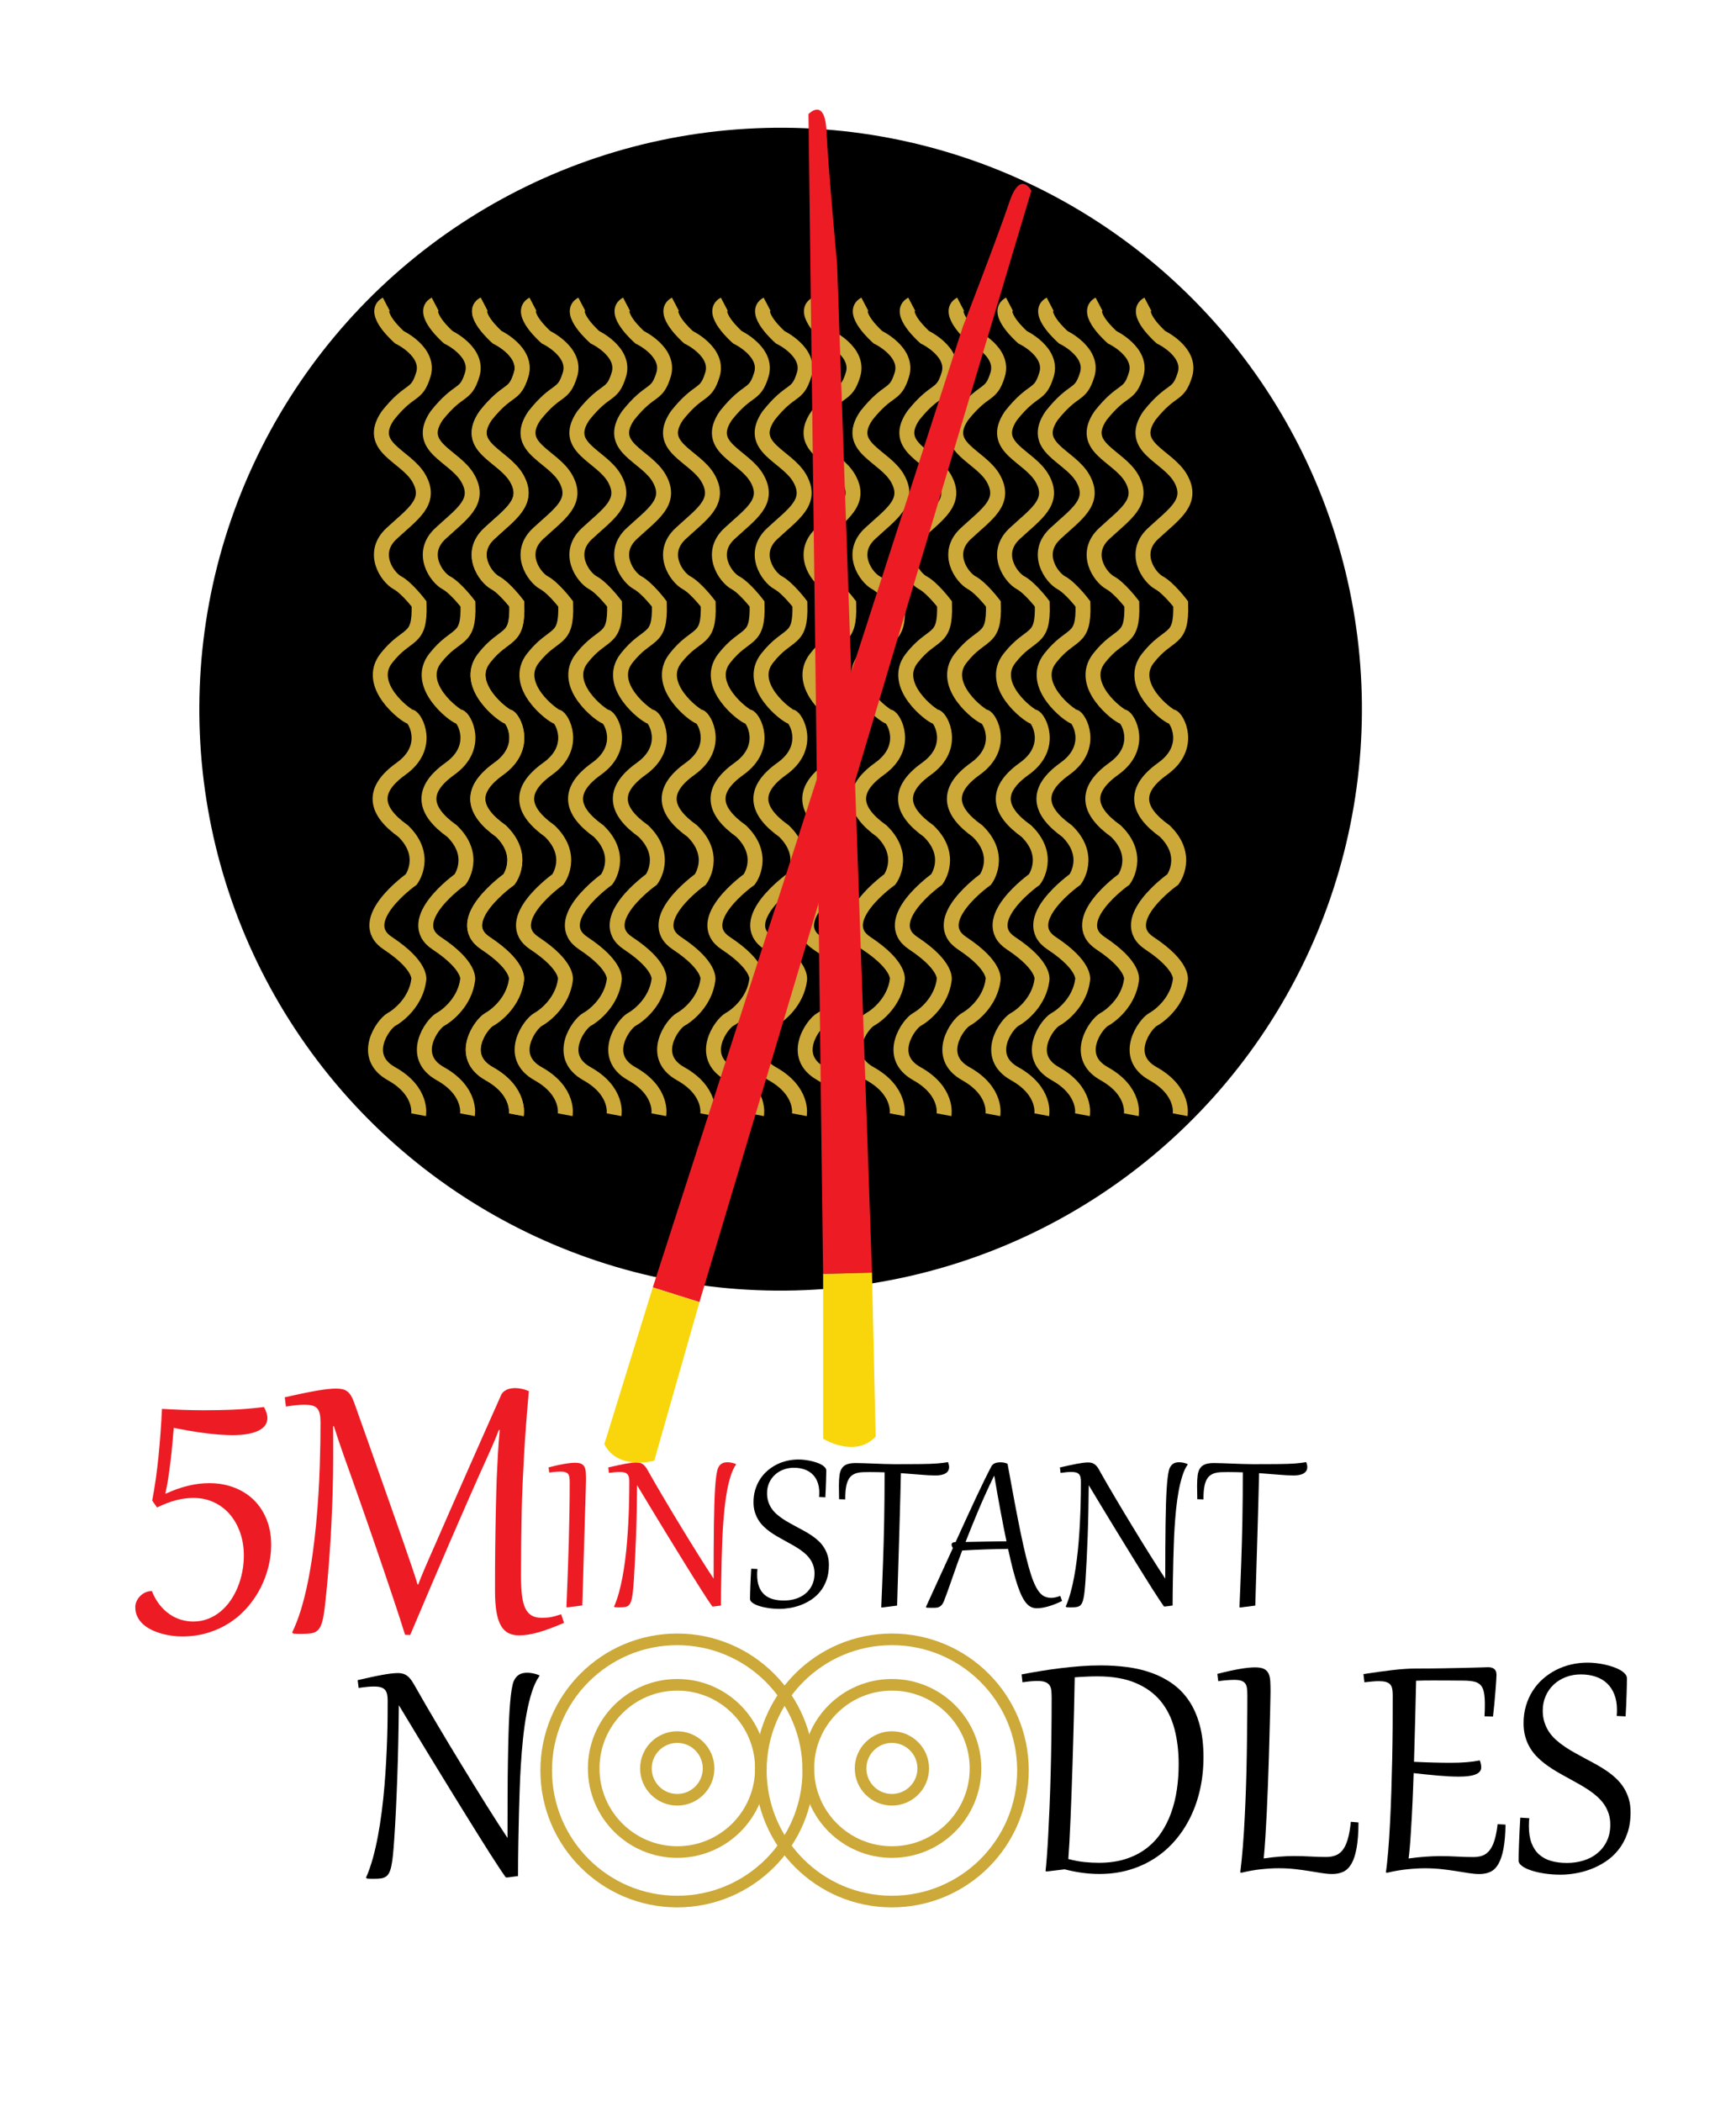 <?xml version="1.0" encoding="utf-8"?>
<!-- Generator: Adobe Illustrator 23.0.5, SVG Export Plug-In . SVG Version: 6.00 Build 0)  -->
<svg version="1.0" id="LOGO" xmlns="http://www.w3.org/2000/svg" xmlns:xlink="http://www.w3.org/1999/xlink" x="0px" y="0px"
	 viewBox="0 0 444.4 537.85" style="enable-background:new 0 0 444.4 537.85;" xml:space="preserve">
<style type="text/css">
	.st0{fill:none;stroke:#CCA939;stroke-width:2.972;stroke-miterlimit:10;}
	.st1{fill:#ED1C24;}
	.st2{display:none;fill:#ED1C24;}
	.st3{fill:none;stroke:#CCA939;stroke-width:3.828;stroke-miterlimit:10;}
	.st4{fill:#F8D60B;}
	.st5{fill:none;}
</style>
<g id="noodels">
	<g>
		<path d="M106.59,432.1c0.69,1.23,1.48,2.61,2.36,4.12c0.88,1.51,1.82,3.11,2.81,4.78c0.99,1.68,2.03,3.41,3.1,5.2
			c1.07,1.79,2.17,3.59,3.27,5.39c1.11,1.8,2.2,3.59,3.28,5.35c1.08,1.76,2.13,3.45,3.15,5.06c1.02,1.62,1.98,3.13,2.89,4.55
			c0.91,1.41,1.73,2.68,2.47,3.79c0-4.03,0.01-7.7,0.02-11.01c0.01-3.31,0.04-6.29,0.09-8.96c0.04-2.66,0.1-5.03,0.16-7.09
			c0.06-2.07,0.14-3.88,0.24-5.44c0.1-1.56,0.21-2.88,0.34-3.97c0.13-1.09,0.27-1.99,0.44-2.7c0.14-0.6,0.33-1.1,0.58-1.5
			s0.53-0.72,0.86-0.96c0.32-0.24,0.68-0.41,1.06-0.51s0.79-0.15,1.21-0.15c1.01,0,2.05,0.22,3.14,0.65v0.23
			c-0.74,1.04-1.37,2.39-1.91,4.06c-0.53,1.67-0.99,3.52-1.36,5.56c-0.38,2.04-0.68,4.18-0.91,6.44c-0.23,2.26-0.42,4.49-0.55,6.71
			c-0.14,2.22-0.24,4.35-0.3,6.4c-0.07,2.04-0.12,3.87-0.17,5.48c-0.03,1.41-0.06,2.79-0.09,4.14c-0.03,1.35-0.06,2.69-0.08,4.04
			s-0.04,2.71-0.06,4.08s-0.02,2.79-0.02,4.25l-2.75,0.36l-0.41-0.05c-0.45-0.63-1.03-1.48-1.73-2.54c-0.7-1.06-1.49-2.27-2.36-3.64
			c-0.87-1.37-1.82-2.86-2.83-4.49s-2.07-3.32-3.16-5.08c-1.09-1.76-2.2-3.56-3.33-5.39s-2.24-3.65-3.35-5.46
			c-1.11-1.8-2.18-3.56-3.23-5.28c-1.05-1.71-2.03-3.33-2.94-4.84c-0.92-1.51-1.75-2.89-2.5-4.14c-0.75-1.25-1.39-2.31-1.92-3.18
			c-0.03,3.32-0.08,6.56-0.15,9.71c-0.07,3.15-0.15,6.18-0.26,9.08c-0.11,2.9-0.22,5.66-0.35,8.27c-0.13,2.61-0.27,5.03-0.42,7.27
			c-0.11,1.58-0.21,2.92-0.33,4.04c-0.11,1.11-0.25,2.04-0.41,2.79c-0.16,0.75-0.35,1.33-0.59,1.77c-0.23,0.44-0.52,0.76-0.87,0.98
			c-0.35,0.22-0.76,0.36-1.24,0.42c-0.48,0.06-1.05,0.09-1.71,0.09h-0.61c-0.12,0-0.27,0-0.45-0.01c-0.18-0.01-0.41-0.02-0.7-0.03
			l-0.32-0.23c0.65-1.46,1.22-3.09,1.73-4.9c0.5-1.8,0.94-3.72,1.32-5.74c0.38-2.02,0.7-4.11,0.98-6.27
			c0.28-2.16,0.51-4.32,0.69-6.49c0.18-2.17,0.33-4.3,0.44-6.39s0.2-4.09,0.26-5.99c0.06-1.89,0.1-3.65,0.11-5.28
			c0.01-1.62,0.02-3.04,0.02-4.24c0-0.65-0.05-1.2-0.15-1.66c-0.1-0.46-0.28-0.83-0.54-1.13c-0.26-0.29-0.62-0.51-1.07-0.64
			c-0.45-0.13-1.04-0.2-1.76-0.2c-0.51,0-1.09,0.03-1.73,0.09c-0.64,0.06-1.36,0.15-2.18,0.27l-0.25-1.99
			c1.26-0.29,2.41-0.54,3.43-0.77c1.02-0.23,1.95-0.41,2.77-0.56s1.58-0.27,2.24-0.35c0.67-0.08,1.27-0.13,1.82-0.13
			c0.56,0,1.04,0.07,1.45,0.2c0.41,0.14,0.8,0.35,1.15,0.65c0.35,0.3,0.7,0.7,1.04,1.21S106.18,431.36,106.59,432.1z"/>
	</g>
	<g>
		<path d="M261.52,428.48c1.59-0.3,3.23-0.59,4.92-0.87c1.68-0.28,3.38-0.52,5.1-0.73c1.71-0.21,3.43-0.38,5.15-0.51
			s3.42-0.19,5.11-0.19c2.35,0,4.62,0.15,6.82,0.44s4.28,0.79,6.23,1.49c1.95,0.7,3.73,1.63,5.36,2.8c1.62,1.17,3.02,2.62,4.18,4.35
			c1.17,1.74,2.07,3.79,2.72,6.17c0.65,2.38,0.97,5.12,0.97,8.23c0,2.8-0.28,5.48-0.83,8.04c-0.56,2.56-1.37,4.95-2.44,7.16
			c-1.07,2.21-2.37,4.22-3.91,6.02c-1.54,1.8-3.3,3.35-5.28,4.64c-1.98,1.29-4.16,2.28-6.54,2.98s-4.94,1.05-7.68,1.05
			c-1.41,0-2.85-0.1-4.31-0.29s-2.98-0.5-4.56-0.9l-4.47,0.54l-0.41-0.05c0.11-0.96,0.22-2.24,0.34-3.82
			c0.12-1.59,0.24-3.43,0.35-5.54c0.11-2.1,0.22-4.45,0.33-7.03s0.2-5.35,0.28-8.32s0.15-6.1,0.19-9.4
			c0.05-3.29,0.07-6.71,0.07-10.26c0-0.72-0.03-1.35-0.09-1.89c-0.06-0.54-0.21-0.99-0.46-1.35c-0.25-0.36-0.62-0.63-1.11-0.81
			c-0.49-0.18-1.15-0.27-2-0.27c-0.99,0-2.26,0.11-3.81,0.34L261.52,428.48z M275.12,429.23c-0.02,0.75-0.04,1.87-0.07,3.36
			c-0.03,1.49-0.07,3.22-0.11,5.2s-0.1,4.14-0.17,6.47c-0.07,2.34-0.14,4.73-0.21,7.17c-0.08,2.44-0.16,4.88-0.25,7.3
			c-0.09,2.42-0.18,4.71-0.27,6.86c-0.09,2.15-0.18,4.1-0.28,5.85c-0.1,1.75-0.19,3.18-0.28,4.28c1.49,0.39,2.86,0.65,4.12,0.78
			s2.49,0.19,3.71,0.19c2.53,0,4.79-0.32,6.78-0.95c1.99-0.63,3.74-1.51,5.26-2.65s2.8-2.49,3.86-4.05
			c1.06-1.56,1.92-3.28,2.59-5.14s1.16-3.85,1.47-5.96c0.31-2.11,0.46-4.26,0.46-6.47c0-3.31-0.36-6.34-1.09-9.09
			s-1.92-5.12-3.56-7.11c-1.65-1.98-3.79-3.53-6.44-4.63c-2.65-1.11-5.88-1.66-9.7-1.66c-0.95,0-1.9,0.02-2.86,0.07
			C277.09,429.09,276.12,429.15,275.12,429.23z"/>
		<path d="M319.31,433.83c0-0.71-0.03-1.31-0.1-1.82s-0.22-0.91-0.46-1.23c-0.24-0.32-0.58-0.54-1.03-0.69
			c-0.44-0.14-1.03-0.21-1.77-0.21c-0.5,0-1.11,0.03-1.83,0.08s-1.47,0.14-2.26,0.26l-0.23-1.87c2.21-0.57,4.11-0.99,5.7-1.26
			c1.59-0.27,2.9-0.41,3.94-0.41c0.99,0,1.76,0.13,2.29,0.39c0.53,0.26,0.92,0.65,1.17,1.17s0.39,1.15,0.44,1.91
			c0.05,0.75,0.07,1.61,0.07,2.57c0,0.06-0.01,0.56-0.02,1.49c-0.02,0.93-0.04,2.17-0.08,3.71c-0.04,1.54-0.08,3.33-0.14,5.37
			c-0.05,2.04-0.11,4.2-0.18,6.47c-0.07,2.28-0.15,4.62-0.24,7.03c-0.09,2.41-0.19,4.74-0.3,7.01c-0.11,2.27-0.23,4.42-0.36,6.45
			s-0.27,3.8-0.42,5.32c1.44-0.21,2.8-0.36,4.08-0.46s2.47-0.15,3.56-0.15c1.55,0,3,0.04,4.34,0.12c1.35,0.08,2.67,0.12,3.98,0.12
			c0.92,0,1.73-0.13,2.45-0.41c0.71-0.27,1.33-0.75,1.84-1.42c0.51-0.68,0.94-1.59,1.27-2.75c0.34-1.16,0.6-2.63,0.78-4.42
			l1.96,0.16c-0.01,2.65-0.18,4.82-0.48,6.53c-0.31,1.71-0.75,3.05-1.32,4.04c-0.57,0.98-1.27,1.67-2.09,2.05
			c-0.82,0.38-1.76,0.58-2.81,0.58c-0.8,0-1.68-0.08-2.64-0.23c-0.96-0.15-2.01-0.32-3.15-0.51c-1.14-0.19-2.36-0.36-3.69-0.51
			c-1.32-0.15-2.75-0.23-4.29-0.23c-1.37,0-2.85,0.09-4.46,0.26s-3.25,0.46-4.93,0.87l-0.41-0.04c0.26-2.06,0.48-4.27,0.67-6.64
			c0.19-2.37,0.35-4.83,0.47-7.39c0.13-2.56,0.24-5.17,0.33-7.85c0.09-2.68,0.16-5.35,0.2-8.03s0.08-5.32,0.09-7.92
			C319.3,438.76,319.31,436.25,319.31,433.83z"/>
		<path d="M356.53,433.72c0-0.63-0.05-1.17-0.15-1.62c-0.1-0.45-0.28-0.82-0.54-1.09s-0.63-0.48-1.09-0.61
			c-0.47-0.13-1.07-0.19-1.8-0.19c-0.48,0-1.02,0.03-1.62,0.08s-1.29,0.12-2.05,0.21l-0.25-2.1c1.47-0.23,2.84-0.42,4.11-0.6
			c1.26-0.17,2.45-0.32,3.55-0.45c1.11-0.13,2.14-0.22,3.1-0.28c0.96-0.06,1.87-0.09,2.73-0.09c2.38,0,4.63-0.02,6.76-0.06
			c2.13-0.04,4.02-0.08,5.66-0.11s3-0.08,4.06-0.11c1.06-0.04,1.71-0.06,1.95-0.06c0.69,0,1.22,0.16,1.59,0.48
			c0.37,0.32,0.55,0.82,0.55,1.5c0,0.27-0.03,0.8-0.08,1.58c-0.05,0.78-0.12,1.68-0.2,2.7c-0.08,1.01-0.18,2.09-0.28,3.21
			c-0.11,1.13-0.22,2.18-0.34,3.16l-2.17-0.07c0.03-0.57,0.05-1.11,0.07-1.6c0.01-0.5,0.02-0.96,0.02-1.4
			c0-1.26-0.08-2.29-0.23-3.08c-0.15-0.79-0.42-1.41-0.82-1.86s-0.94-0.76-1.64-0.92s-1.57-0.26-2.64-0.27
			c-1.49-0.02-2.8-0.03-3.92-0.03c-1.13-0.01-2.21-0.01-3.25-0.01h-1.2c-0.57,0-1.15,0-1.75,0.01c-0.59,0.01-1.31,0.03-2.15,0.06
			c-0.03,1.25-0.06,2.64-0.1,4.18c-0.04,1.54-0.08,3.19-0.12,4.95c-0.04,1.76-0.09,3.62-0.15,5.57s-0.11,3.97-0.17,6.05
			c1.94,0.09,3.66,0.15,5.17,0.19c1.5,0.04,2.89,0.06,4.17,0.06c1.55,0,2.92-0.05,4.12-0.15s2.33-0.25,3.39-0.46
			c0.24,0.66,0.36,1.26,0.36,1.78c0,0.44-0.14,0.8-0.41,1.11s-0.65,0.54-1.15,0.73c-0.5,0.19-1.1,0.32-1.8,0.41
			c-0.71,0.08-1.5,0.12-2.37,0.12c-1.55,0-3.3-0.09-5.27-0.26c-1.96-0.17-4.06-0.39-6.3-0.64c-0.03,0.87-0.07,1.92-0.11,3.15
			c-0.05,1.23-0.1,2.53-0.16,3.91c-0.06,1.38-0.13,2.8-0.21,4.25c-0.08,1.45-0.17,2.84-0.25,4.17c-0.08,1.33-0.17,2.55-0.27,3.65
			c-0.1,1.1-0.2,2.01-0.3,2.72c1.46-0.21,2.88-0.36,4.26-0.46s2.64-0.15,3.77-0.15c1.58,0,3.06,0.04,4.43,0.12
			c1.38,0.08,2.74,0.12,4.09,0.12c0.9,0,1.7-0.12,2.38-0.37c0.68-0.25,1.28-0.69,1.79-1.33c0.51-0.64,0.94-1.5,1.27-2.58
			c0.34-1.08,0.61-2.46,0.8-4.13l2.03,0.11c-0.04,2.53-0.23,4.61-0.54,6.25c-0.32,1.64-0.76,2.93-1.32,3.88
			c-0.56,0.95-1.25,1.61-2.06,1.97c-0.81,0.37-1.73,0.55-2.75,0.55c-0.81,0-1.71-0.08-2.68-0.23c-0.98-0.15-2.04-0.32-3.2-0.51
			c-1.16-0.19-2.41-0.36-3.76-0.51s-2.79-0.23-4.34-0.23c-1.37,0-2.88,0.09-4.52,0.26c-1.65,0.17-3.33,0.46-5.06,0.87l-0.41-0.04
			c0.23-1.5,0.42-3.32,0.6-5.46s0.33-4.47,0.46-7c0.13-2.53,0.25-5.21,0.34-8.02c0.09-2.81,0.17-5.65,0.23-8.52
			c0.06-2.86,0.1-5.7,0.12-8.5S356.53,436.23,356.53,433.72z"/>
		<path d="M391.49,465.28c-0.04,0.36-0.08,0.71-0.09,1.04c-0.02,0.33-0.02,0.66-0.02,0.99c0,1.71,0.23,3.17,0.69,4.36
			c0.46,1.2,1.11,2.17,1.96,2.92s1.87,1.3,3.07,1.63c1.2,0.34,2.54,0.51,4.03,0.51c1.49,0,2.9-0.21,4.24-0.62
			c1.34-0.41,2.52-1.03,3.53-1.86c1.01-0.83,1.82-1.85,2.42-3.08c0.6-1.23,0.9-2.64,0.9-4.25c0-1.02-0.14-1.96-0.42-2.81
			s-0.66-1.63-1.15-2.35c-0.49-0.71-1.07-1.37-1.74-1.97s-1.4-1.17-2.19-1.7c-0.79-0.53-1.62-1.04-2.49-1.53
			c-0.87-0.49-1.76-0.98-2.66-1.48c-0.95-0.51-1.89-1.04-2.83-1.58c-0.94-0.54-1.84-1.12-2.7-1.74c-0.86-0.62-1.65-1.28-2.39-2
			c-0.74-0.71-1.37-1.51-1.91-2.38c-0.53-0.87-0.96-1.83-1.26-2.89c-0.31-1.05-0.46-2.22-0.46-3.5c0-1.59,0.2-3.08,0.61-4.46
			c0.41-1.38,0.97-2.64,1.7-3.79s1.6-2.18,2.62-3.08c1.01-0.9,2.13-1.67,3.34-2.29c1.21-0.62,2.5-1.1,3.88-1.42s2.79-0.48,4.23-0.48
			c0.66,0,1.37,0.04,2.12,0.12c0.75,0.08,1.5,0.21,2.26,0.37c0.75,0.17,1.47,0.36,2.15,0.6c0.68,0.23,1.29,0.5,1.82,0.8
			s0.95,0.63,1.26,0.99c0.32,0.36,0.47,0.74,0.47,1.15c0,0.44-0.01,0.98-0.02,1.64c-0.02,0.65-0.03,1.4-0.06,2.23
			c-0.02,0.83-0.06,1.74-0.1,2.73c-0.04,0.98-0.1,2.03-0.16,3.12l-2.28-0.11c0.05-0.54,0.07-1.06,0.07-1.56
			c0-1.49-0.22-2.8-0.67-3.94s-1.07-2.08-1.87-2.84c-0.8-0.76-1.77-1.33-2.91-1.71c-1.14-0.38-2.39-0.58-3.78-0.58
			s-2.67,0.23-3.87,0.69c-1.2,0.46-2.23,1.1-3.1,1.92c-0.87,0.82-1.56,1.79-2.05,2.92c-0.5,1.13-0.75,2.37-0.75,3.72
			c0,1.1,0.14,2.09,0.43,2.99c0.29,0.89,0.68,1.72,1.18,2.47s1.1,1.44,1.79,2.05c0.69,0.62,1.44,1.2,2.26,1.75
			c0.81,0.55,1.67,1.07,2.57,1.57c0.9,0.5,1.81,0.99,2.73,1.49c0.95,0.5,1.89,1.01,2.83,1.53c0.94,0.53,1.84,1.09,2.7,1.68
			c0.86,0.59,1.65,1.24,2.38,1.94c0.73,0.7,1.36,1.47,1.89,2.32c0.53,0.85,0.96,1.79,1.26,2.81c0.31,1.02,0.46,2.16,0.46,3.41
			c0,2.06-0.28,3.89-0.85,5.48c-0.56,1.59-1.32,2.98-2.27,4.16s-2.03,2.18-3.26,2.99c-1.23,0.81-2.5,1.47-3.82,1.96
			s-2.65,0.85-3.97,1.07s-2.55,0.33-3.68,0.33c-1.49,0-2.89-0.1-4.2-0.3c-1.31-0.2-2.46-0.47-3.44-0.8
			c-0.99-0.33-1.76-0.71-2.32-1.14c-0.56-0.43-0.85-0.87-0.85-1.32c0-1.01,0.03-2.45,0.1-4.33c0.07-1.88,0.18-4.11,0.33-6.7
			L391.49,465.28z"/>
	</g>
	<g>
		<circle class="st0" cx="228.32" cy="452.54" r="8.02"/>
		<path class="st0" d="M181.39,452.54c0,4.43-3.59,8.02-8.02,8.02c-4.43,0-8.02-3.59-8.02-8.02c0-4.43,3.59-8.02,8.02-8.02
			C177.8,444.52,181.39,448.11,181.39,452.54z"/>
		<circle class="st0" cx="228.32" cy="452.54" r="21.4"/>
		<path class="st0" d="M261.87,453.06c0,18.53-15.02,33.55-33.55,33.55c-18.53,0-33.55-15.02-33.55-33.55
			c0-18.53,15.02-33.55,33.55-33.55C246.85,419.52,261.87,434.54,261.87,453.06z"/>
		<path class="st0" d="M194.78,452.54c0,11.82-9.58,21.4-21.4,21.4c-11.82,0-21.4-9.58-21.4-21.4c0-11.82,9.58-21.4,21.4-21.4
			C185.19,431.14,194.78,440.72,194.78,452.54z"/>
		<path class="st0" d="M206.92,453.06c0,18.53-15.02,33.55-33.55,33.55c-18.53,0-33.55-15.02-33.55-33.55
			c0-18.53,15.02-33.55,33.55-33.55C191.9,419.52,206.92,434.54,206.92,453.06z"/>
	</g>
</g>
<g>
	<path class="st1" d="M145.84,379.36c0-0.5-0.02-0.92-0.07-1.28c-0.05-0.35-0.16-0.64-0.33-0.87c-0.17-0.22-0.41-0.38-0.72-0.48
		c-0.31-0.1-0.73-0.15-1.25-0.15c-0.35,0-0.78,0.02-1.29,0.06s-1.04,0.1-1.59,0.18l-0.16-1.32c1.56-0.4,2.89-0.7,4.01-0.89
		c1.12-0.19,2.04-0.29,2.77-0.29c0.7,0,1.24,0.09,1.61,0.28c0.38,0.19,0.65,0.46,0.83,0.83c0.17,0.37,0.28,0.81,0.31,1.34
		s0.05,1.13,0.05,1.81c0,0.23-0.01,0.85-0.04,1.87c-0.03,1.01-0.06,2.31-0.11,3.89c-0.05,1.58-0.1,3.4-0.17,5.46
		s-0.13,4.24-0.2,6.55c-0.07,2.31-0.14,4.71-0.21,7.17c-0.07,2.47-0.15,4.91-0.22,7.32l-3.77,0.48l-0.29-0.03
		c0.13-3.04,0.24-5.92,0.34-8.63c0.1-2.72,0.19-5.36,0.26-7.93s0.13-5.11,0.17-7.63C145.82,384.59,145.84,382.01,145.84,379.36z"/>
	<path class="st1" d="M166.26,377.04c0.49,0.87,1.04,1.83,1.66,2.9c0.62,1.06,1.28,2.19,1.98,3.37c0.7,1.18,1.43,2.4,2.18,3.66
		c0.76,1.26,1.53,2.53,2.3,3.8c0.78,1.27,1.55,2.53,2.31,3.77s1.5,2.43,2.22,3.57s1.39,2.21,2.03,3.2s1.22,1.88,1.74,2.67
		c0-2.84,0.01-5.42,0.02-7.75c0.01-2.33,0.03-4.43,0.06-6.31c0.03-1.88,0.07-3.54,0.11-5c0.04-1.46,0.1-2.73,0.17-3.83
		c0.07-1.1,0.15-2.03,0.24-2.8c0.09-0.77,0.19-1.4,0.31-1.9c0.1-0.42,0.23-0.78,0.4-1.06s0.38-0.51,0.6-0.68
		c0.23-0.17,0.48-0.29,0.75-0.36c0.27-0.07,0.55-0.1,0.85-0.1c0.71,0,1.45,0.15,2.21,0.46v0.16c-0.52,0.73-0.97,1.68-1.34,2.86
		c-0.38,1.18-0.7,2.48-0.96,3.92c-0.26,1.44-0.48,2.95-0.64,4.54c-0.16,1.59-0.29,3.16-0.39,4.73c-0.1,1.56-0.17,3.06-0.21,4.5
		c-0.05,1.44-0.09,2.73-0.12,3.86c-0.02,1-0.04,1.97-0.06,2.92c-0.02,0.95-0.04,1.9-0.06,2.84c-0.02,0.95-0.03,1.91-0.04,2.88
		c-0.01,0.97-0.02,1.97-0.02,3l-1.94,0.25l-0.29-0.03c-0.32-0.45-0.72-1.04-1.22-1.79c-0.49-0.75-1.05-1.6-1.66-2.57
		c-0.61-0.96-1.28-2.02-1.99-3.16s-1.46-2.33-2.22-3.57c-0.77-1.24-1.55-2.5-2.34-3.8s-1.58-2.57-2.36-3.84
		c-0.78-1.27-1.54-2.51-2.27-3.72c-0.74-1.21-1.43-2.34-2.07-3.41c-0.65-1.06-1.23-2.04-1.76-2.92c-0.53-0.88-0.98-1.63-1.35-2.24
		c-0.02,2.34-0.06,4.62-0.1,6.84s-0.11,4.35-0.18,6.39c-0.07,2.04-0.16,3.99-0.25,5.82c-0.09,1.84-0.19,3.55-0.29,5.12
		c-0.07,1.11-0.15,2.06-0.23,2.84c-0.08,0.78-0.17,1.44-0.29,1.96c-0.11,0.52-0.25,0.94-0.41,1.25c-0.16,0.31-0.37,0.54-0.61,0.69
		c-0.24,0.15-0.54,0.25-0.87,0.29s-0.74,0.06-1.21,0.06h-0.43c-0.08,0-0.19,0-0.32-0.01c-0.13,0-0.29-0.01-0.49-0.02l-0.22-0.16
		c0.46-1.03,0.86-2.18,1.22-3.45c0.35-1.27,0.66-2.62,0.93-4.04c0.26-1.42,0.5-2.9,0.69-4.42c0.2-1.52,0.36-3.04,0.48-4.57
		s0.23-3.03,0.31-4.5c0.08-1.48,0.14-2.88,0.18-4.22c0.04-1.33,0.07-2.57,0.08-3.72c0.01-1.14,0.02-2.14,0.02-2.99
		c0-0.46-0.03-0.84-0.1-1.17s-0.2-0.59-0.38-0.79c-0.19-0.21-0.44-0.36-0.75-0.45s-0.73-0.14-1.24-0.14c-0.36,0-0.77,0.02-1.22,0.06
		s-0.96,0.11-1.53,0.19l-0.17-1.4c0.89-0.2,1.69-0.38,2.41-0.54c0.72-0.16,1.37-0.29,1.95-0.4c0.58-0.11,1.11-0.19,1.58-0.25
		c0.47-0.06,0.9-0.09,1.28-0.09c0.39,0,0.73,0.05,1.02,0.14c0.29,0.1,0.56,0.25,0.81,0.46c0.25,0.21,0.49,0.5,0.73,0.85
		C165.71,376.09,165.98,376.53,166.26,377.04z"/>
	<path d="M193.9,401.51c-0.03,0.25-0.05,0.5-0.06,0.73c-0.01,0.23-0.02,0.47-0.02,0.7c0,1.21,0.16,2.23,0.48,3.07
		c0.32,0.84,0.78,1.53,1.38,2.06c0.6,0.53,1.32,0.91,2.16,1.15c0.84,0.24,1.79,0.36,2.84,0.36c1.05,0,2.04-0.15,2.99-0.44
		c0.94-0.29,1.77-0.73,2.49-1.31c0.71-0.58,1.28-1.3,1.71-2.17c0.42-0.86,0.64-1.86,0.64-2.99c0-0.72-0.1-1.38-0.29-1.98
		c-0.2-0.6-0.47-1.15-0.81-1.65s-0.75-0.97-1.22-1.39c-0.47-0.42-0.98-0.82-1.54-1.2s-1.14-0.74-1.76-1.08
		c-0.61-0.34-1.24-0.69-1.87-1.04c-0.67-0.36-1.33-0.73-1.99-1.11c-0.66-0.38-1.29-0.79-1.9-1.22c-0.6-0.43-1.17-0.9-1.68-1.41
		s-0.97-1.06-1.34-1.68s-0.67-1.29-0.89-2.03c-0.22-0.74-0.33-1.56-0.33-2.46c0-1.12,0.14-2.17,0.43-3.14
		c0.29-0.97,0.69-1.86,1.2-2.67s1.13-1.53,1.84-2.17c0.71-0.63,1.5-1.17,2.35-1.61c0.85-0.44,1.76-0.77,2.73-1
		c0.97-0.23,1.96-0.34,2.98-0.34c0.47,0,0.96,0.03,1.49,0.09c0.53,0.06,1.06,0.15,1.59,0.26c0.53,0.12,1.04,0.26,1.52,0.42
		c0.48,0.16,0.91,0.35,1.28,0.56c0.37,0.21,0.67,0.45,0.89,0.7c0.22,0.25,0.33,0.52,0.33,0.81c0,0.31-0.01,0.69-0.02,1.15
		c-0.01,0.46-0.02,0.99-0.04,1.57c-0.02,0.59-0.04,1.23-0.07,1.92s-0.07,1.43-0.11,2.2l-1.6-0.08c0.03-0.38,0.05-0.75,0.05-1.1
		c0-1.05-0.16-1.97-0.47-2.77c-0.31-0.8-0.75-1.47-1.32-2c-0.57-0.54-1.25-0.94-2.05-1.21c-0.8-0.27-1.69-0.41-2.66-0.41
		c-0.97,0-1.88,0.16-2.72,0.49c-0.84,0.32-1.57,0.77-2.18,1.35c-0.61,0.58-1.1,1.26-1.45,2.06c-0.35,0.79-0.52,1.67-0.52,2.62
		c0,0.77,0.1,1.48,0.3,2.11s0.48,1.21,0.83,1.74c0.35,0.53,0.78,1.01,1.26,1.45c0.49,0.43,1.02,0.84,1.59,1.23
		c0.57,0.39,1.18,0.75,1.81,1.1c0.64,0.35,1.28,0.7,1.92,1.05c0.67,0.35,1.33,0.71,1.99,1.08c0.66,0.37,1.29,0.77,1.9,1.18
		c0.6,0.42,1.16,0.87,1.68,1.37s0.96,1.04,1.33,1.64c0.38,0.6,0.67,1.26,0.89,1.98c0.22,0.72,0.33,1.52,0.33,2.4
		c0,1.45-0.2,2.74-0.6,3.86c-0.4,1.12-0.93,2.1-1.6,2.93c-0.67,0.83-1.43,1.53-2.3,2.11c-0.86,0.57-1.76,1.03-2.69,1.38
		s-1.86,0.6-2.8,0.75c-0.93,0.15-1.8,0.23-2.59,0.23c-1.05,0-2.03-0.07-2.95-0.21c-0.92-0.14-1.73-0.33-2.42-0.56
		c-0.69-0.23-1.24-0.5-1.64-0.8c-0.4-0.3-0.6-0.61-0.6-0.93c0-0.71,0.02-1.73,0.07-3.05c0.05-1.32,0.12-2.9,0.23-4.72L193.9,401.51z
		"/>
	<path d="M216.37,383.7l-1.57-0.05c-0.03-1.28-0.05-2.42-0.05-3.42c0-1.03,0.05-1.91,0.14-2.64s0.29-1.34,0.6-1.82
		c0.3-0.48,0.74-0.83,1.32-1.05c0.58-0.22,1.34-0.33,2.3-0.33c0.6,0,1.3,0.02,2.08,0.05c0.78,0.03,1.61,0.06,2.48,0.09
		c0.87,0.03,1.76,0.06,2.68,0.1c0.92,0.03,1.8,0.05,2.66,0.05c1.44,0,2.71,0,3.81-0.01c1.1,0,2.08-0.01,2.94-0.02
		c0.86-0.01,1.61-0.03,2.26-0.05c0.64-0.02,1.24-0.05,1.77-0.09c0.53-0.04,1.03-0.09,1.49-0.15c0.46-0.06,0.93-0.13,1.41-0.21
		c0.18,0.51,0.27,0.93,0.27,1.26c0,0.7-0.29,1.23-0.88,1.6s-1.46,0.56-2.61,0.56c-1.09,0-2.38-0.07-3.85-0.2
		c-1.48-0.13-3.14-0.26-5-0.39c-0.03,1.57-0.07,3.24-0.12,5.02c-0.05,1.78-0.1,3.62-0.15,5.52s-0.11,3.84-0.17,5.83
		c-0.06,1.99-0.12,3.97-0.18,5.96c-0.06,1.99-0.13,3.95-0.18,5.9c-0.06,1.95-0.11,3.83-0.17,5.66l-3.77,0.48l-0.29-0.03
		c0.08-2.02,0.16-3.96,0.24-5.82c0.07-1.86,0.14-3.68,0.21-5.47c0.06-1.79,0.12-3.58,0.17-5.36c0.05-1.78,0.1-3.62,0.13-5.5
		c0.03-1.89,0.06-3.85,0.08-5.89c0.02-2.04,0.03-4.21,0.03-6.51c-0.6-0.02-1.22-0.04-1.84-0.05c-0.63-0.02-1.26-0.02-1.91-0.02
		c-0.64,0-1.25,0.01-1.81,0.03s-1.07,0.09-1.54,0.22c-0.47,0.13-0.88,0.33-1.25,0.6c-0.37,0.27-0.68,0.65-0.94,1.14
		c-0.25,0.49-0.45,1.12-0.58,1.88c-0.13,0.76-0.2,1.69-0.2,2.8V383.7z"/>
	<path d="M244.34,402.21c-0.38,1.08-0.71,2.02-0.99,2.82c-0.28,0.8-0.53,1.5-0.74,2.09c-0.21,0.59-0.4,1.1-0.56,1.53
		s-0.31,0.82-0.45,1.17c-0.17,0.4-0.36,0.71-0.57,0.94c-0.21,0.22-0.44,0.38-0.68,0.49c-0.24,0.1-0.51,0.16-0.79,0.17
		c-0.29,0.02-0.59,0.02-0.91,0.02c-0.18,0-0.4,0-0.67-0.01c-0.27-0.01-0.52-0.01-0.74-0.02l-0.22-0.16c1.27-2.75,2.48-5.39,3.61-7.9
		c1.14-2.51,2.24-4.91,3.3-7.21c-0.22-0.35-0.33-0.64-0.33-0.87c0-0.42,0.34-0.64,1.02-0.65c1.94-4.26,3.66-8.01,5.18-11.26
		s2.85-5.96,4-8.14c0.11-0.2,0.24-0.37,0.41-0.5c0.17-0.13,0.35-0.24,0.56-0.31s0.41-0.13,0.64-0.16c0.22-0.03,0.44-0.05,0.65-0.05
		c0.31,0,0.61,0.03,0.91,0.08c0.3,0.05,0.61,0.15,0.95,0.3c0.67,3.68,1.28,6.98,1.83,9.92c0.56,2.94,1.07,5.56,1.55,7.86
		c0.48,2.3,0.93,4.3,1.35,6.01c0.42,1.71,0.83,3.18,1.22,4.4c0.39,1.22,0.78,2.23,1.18,3.03c0.39,0.79,0.8,1.42,1.21,1.87
		c0.42,0.46,0.86,0.77,1.33,0.95c0.47,0.18,0.97,0.27,1.52,0.27c0.36,0,0.73-0.04,1.1-0.13c0.37-0.08,0.78-0.21,1.22-0.37l0.45,1.3
		c-1.22,0.6-2.38,1.06-3.5,1.38s-2.1,0.48-2.96,0.48c-0.49,0-0.95-0.09-1.37-0.27c-0.43-0.18-0.84-0.49-1.24-0.93
		s-0.78-1.03-1.16-1.77s-0.75-1.67-1.14-2.8c-0.38-1.12-0.77-2.46-1.18-4.01c-0.4-1.55-0.83-3.35-1.27-5.41
		c-1.96,0.02-3.89,0.07-5.81,0.13c-1.91,0.07-3.89,0.16-5.93,0.28c-0.41,1.09-0.79,2.09-1.12,3
		C244.87,400.71,244.58,401.51,244.34,402.21z M257.65,394.42c-0.22-1.05-0.46-2.21-0.71-3.49s-0.51-2.63-0.78-4.05
		c-0.26-1.42-0.54-2.91-0.81-4.46c-0.28-1.55-0.55-3.11-0.81-4.7h-0.1c-1.53,3.16-2.89,6.16-4.08,9.01
		c-1.2,2.85-2.26,5.47-3.19,7.86c1.82-0.04,3.58-0.08,5.29-0.1S255.9,394.45,257.65,394.42z"/>
	<path d="M281.87,377.04c0.49,0.87,1.04,1.83,1.66,2.9c0.62,1.06,1.28,2.19,1.98,3.37c0.7,1.18,1.43,2.4,2.18,3.66
		c0.76,1.26,1.52,2.53,2.3,3.8c0.78,1.27,1.55,2.53,2.31,3.77c0.76,1.24,1.5,2.43,2.22,3.57s1.39,2.21,2.03,3.2s1.22,1.88,1.74,2.67
		c0-2.84,0.01-5.42,0.02-7.75c0.01-2.33,0.03-4.43,0.06-6.31c0.03-1.88,0.07-3.54,0.11-5c0.04-1.46,0.1-2.73,0.17-3.83
		c0.07-1.1,0.15-2.03,0.24-2.8c0.09-0.77,0.19-1.4,0.31-1.9c0.09-0.42,0.23-0.78,0.41-1.06s0.38-0.51,0.6-0.68
		c0.23-0.17,0.48-0.29,0.75-0.36c0.27-0.07,0.55-0.1,0.85-0.1c0.71,0,1.45,0.15,2.21,0.46v0.16c-0.52,0.73-0.97,1.68-1.34,2.86
		s-0.7,2.48-0.96,3.92c-0.26,1.44-0.48,2.95-0.64,4.54s-0.29,3.16-0.39,4.73c-0.1,1.56-0.17,3.06-0.21,4.5s-0.09,2.73-0.12,3.86
		c-0.02,1-0.04,1.97-0.06,2.92s-0.04,1.9-0.06,2.84s-0.03,1.91-0.04,2.88c-0.01,0.97-0.02,1.97-0.02,3l-1.94,0.25l-0.29-0.03
		c-0.32-0.45-0.72-1.04-1.22-1.79c-0.49-0.75-1.05-1.6-1.66-2.57c-0.61-0.96-1.28-2.02-1.99-3.16s-1.46-2.33-2.22-3.57
		c-0.77-1.24-1.55-2.5-2.34-3.8c-0.79-1.29-1.58-2.57-2.36-3.84c-0.78-1.27-1.54-2.51-2.27-3.72s-1.43-2.34-2.07-3.41
		c-0.65-1.06-1.23-2.04-1.76-2.92c-0.53-0.88-0.98-1.63-1.35-2.24c-0.02,2.34-0.06,4.62-0.1,6.84s-0.11,4.35-0.18,6.39
		s-0.16,3.99-0.25,5.82c-0.09,1.84-0.19,3.55-0.29,5.12c-0.07,1.11-0.15,2.06-0.23,2.84c-0.08,0.78-0.17,1.44-0.29,1.96
		c-0.11,0.52-0.25,0.94-0.41,1.25c-0.16,0.31-0.37,0.54-0.61,0.69c-0.24,0.15-0.54,0.25-0.87,0.29s-0.74,0.06-1.21,0.06h-0.43
		c-0.08,0-0.19,0-0.32-0.01c-0.13,0-0.29-0.01-0.49-0.02l-0.22-0.16c0.46-1.03,0.86-2.18,1.21-3.45c0.36-1.27,0.67-2.62,0.93-4.04
		c0.26-1.42,0.5-2.9,0.69-4.42c0.2-1.52,0.36-3.04,0.48-4.57s0.23-3.03,0.31-4.5c0.08-1.48,0.14-2.88,0.18-4.22
		c0.04-1.33,0.07-2.57,0.08-3.72c0.01-1.14,0.02-2.14,0.02-2.99c0-0.46-0.03-0.84-0.1-1.17c-0.07-0.32-0.2-0.59-0.38-0.79
		c-0.19-0.21-0.44-0.36-0.75-0.45s-0.73-0.14-1.24-0.14c-0.36,0-0.77,0.02-1.21,0.06c-0.45,0.04-0.96,0.11-1.53,0.19l-0.17-1.4
		c0.89-0.2,1.69-0.38,2.42-0.54c0.72-0.16,1.37-0.29,1.95-0.4c0.58-0.11,1.11-0.19,1.58-0.25c0.47-0.06,0.9-0.09,1.28-0.09
		c0.39,0,0.73,0.05,1.02,0.14c0.29,0.1,0.56,0.25,0.81,0.46c0.25,0.21,0.49,0.5,0.73,0.85
		C281.33,376.09,281.59,376.53,281.87,377.04z"/>
	<path d="M308.06,383.7l-1.57-0.05c-0.03-1.28-0.05-2.42-0.05-3.42c0-1.03,0.05-1.91,0.14-2.64c0.09-0.74,0.29-1.34,0.6-1.82
		s0.74-0.83,1.32-1.05c0.58-0.22,1.34-0.33,2.3-0.33c0.6,0,1.3,0.02,2.08,0.05c0.78,0.03,1.61,0.06,2.48,0.09
		c0.87,0.03,1.76,0.06,2.68,0.1c0.92,0.03,1.8,0.05,2.66,0.05c1.44,0,2.71,0,3.81-0.01c1.1,0,2.08-0.01,2.94-0.02
		c0.86-0.01,1.61-0.03,2.26-0.05c0.65-0.02,1.24-0.05,1.77-0.09c0.53-0.04,1.03-0.09,1.49-0.15c0.46-0.06,0.93-0.13,1.41-0.21
		c0.18,0.51,0.27,0.93,0.27,1.26c0,0.7-0.29,1.23-0.88,1.6s-1.46,0.56-2.61,0.56c-1.09,0-2.38-0.07-3.85-0.2s-3.14-0.26-5-0.39
		c-0.03,1.57-0.07,3.24-0.12,5.02s-0.1,3.62-0.15,5.52s-0.11,3.84-0.17,5.83c-0.06,1.99-0.12,3.97-0.18,5.96
		c-0.06,1.99-0.12,3.95-0.18,5.9c-0.06,1.95-0.11,3.83-0.17,5.66l-3.76,0.48l-0.29-0.03c0.08-2.02,0.16-3.96,0.24-5.82
		c0.07-1.86,0.14-3.68,0.21-5.47c0.06-1.79,0.12-3.58,0.17-5.36c0.05-1.78,0.1-3.62,0.13-5.5c0.03-1.89,0.06-3.85,0.08-5.89
		c0.02-2.04,0.03-4.21,0.03-6.51c-0.6-0.02-1.22-0.04-1.84-0.05c-0.63-0.02-1.26-0.02-1.91-0.02c-0.65,0-1.25,0.01-1.81,0.03
		c-0.56,0.02-1.08,0.09-1.54,0.22c-0.47,0.13-0.88,0.33-1.25,0.6c-0.37,0.27-0.68,0.65-0.94,1.14c-0.25,0.49-0.45,1.12-0.58,1.88
		c-0.13,0.76-0.2,1.69-0.2,2.8V383.7z"/>
</g>
<g id="bowl">
	
		<ellipse id="black_bowl_1_" transform="matrix(0.834 -0.551 0.551 0.834 -67.078 140.59)" class="st2" cx="200.28" cy="181.85" rx="153.81" ry="153.76"/>
	
		<ellipse id="black_bowl" transform="matrix(0.835 -0.55 0.55 0.835 -66.909 139.802)" cx="199.86" cy="181.56" rx="148.84" ry="148.8"/>
</g>
<g id="noodles">
	<g>
		<path class="st3" d="M181.16,285.26c0,0,1.13-6-6.94-10.5c-8.06-4.5-2.06-12.75,0-13.88c2.06-1.13,6.3-4.69,6.99-10.13
			c0,0,0.88-3.56-7.93-9.38c-8.81-5.81,6-16.31,6-16.31s4.5-6-2.06-12.38c-7.09-5.06-8.44-10.31-0.56-15.94
			c7.88-5.62,3.56-13.13,2.44-13.31c-1.12-0.19-11.63-8.06-6.19-15c5.44-6.94,8.69-3.94,8.38-13.88c0,0-3.13-4.13-5.57-5.44
			c-2.44-1.31-6.94-7.5-1.5-12.56c5.44-5.06,10.42-8.06,7.09-14.06c-3.34-6-13.65-7.88-8.03-16.13c5.81-7.31,7.33-4.69,9.1-10.5
			c1.77-5.81-6.13-9.56-6.13-9.56s-7.29-6.38-3.35-8.44"/>
		<path class="st3" d="M168.65,285.26c0,0,1.13-6-6.94-10.5c-8.06-4.5-2.06-12.75,0-13.88c2.06-1.13,6.29-4.69,6.99-10.13
			c0,0,0.88-3.56-7.93-9.38c-8.81-5.81,6-16.31,6-16.31s4.5-6-2.06-12.38c-7.09-5.06-8.44-10.31-0.56-15.94
			c7.88-5.62,3.56-13.13,2.44-13.31c-1.13-0.19-11.63-8.06-6.19-15c5.44-6.94,8.69-3.94,8.38-13.88c0,0-3.13-4.13-5.57-5.44
			c-2.44-1.31-6.94-7.5-1.5-12.56c5.44-5.06,10.42-8.06,7.09-14.06c-3.34-6-13.65-7.88-8.03-16.13c5.81-7.31,7.33-4.69,9.1-10.5
			c1.77-5.81-6.13-9.56-6.13-9.56s-7.29-6.38-3.35-8.44"/>
		<path class="st3" d="M193.67,285.26c0,0,1.12-6-6.94-10.5c-8.06-4.5-2.06-12.75,0-13.88c2.06-1.13,6.3-4.69,6.99-10.13
			c0,0,0.88-3.56-7.93-9.38c-8.81-5.81,6-16.31,6-16.31s4.5-6-2.06-12.38c-7.09-5.06-8.44-10.31-0.56-15.94
			c7.88-5.62,3.56-13.13,2.44-13.31c-1.12-0.19-11.63-8.06-6.19-15c5.44-6.94,8.69-3.94,8.38-13.88c0,0-3.13-4.13-5.57-5.44
			c-2.44-1.31-6.94-7.5-1.5-12.56c5.44-5.06,10.42-8.06,7.09-14.06c-3.34-6-13.65-7.88-8.02-16.13c5.81-7.31,7.33-4.69,9.1-10.5
			c1.77-5.81-6.13-9.56-6.13-9.56s-7.29-6.38-3.35-8.44"/>
	</g>
	<g>
		<path class="st3" d="M119.66,285.26c0,0,1.12-6-6.94-10.5c-8.06-4.5-2.06-12.75,0-13.88c2.06-1.13,6.3-4.69,6.99-10.13
			c0,0,0.88-3.56-7.93-9.38c-8.81-5.81,6-16.31,6-16.31s4.5-6-2.06-12.38c-7.09-5.06-8.44-10.31-0.56-15.94
			c7.88-5.62,3.56-13.13,2.44-13.31c-1.13-0.19-11.63-8.06-6.19-15c5.44-6.94,8.69-3.94,8.38-13.88c0,0-3.13-4.13-5.57-5.44
			c-2.44-1.31-6.94-7.5-1.5-12.56c5.44-5.06,10.42-8.06,7.09-14.06c-3.34-6-13.65-7.88-8.03-16.13c5.81-7.31,7.33-4.69,9.1-10.5
			c1.77-5.81-6.13-9.56-6.13-9.56s-7.29-6.38-3.35-8.44"/>
		<path class="st3" d="M107.15,285.26c0,0,1.13-6-6.94-10.5c-8.06-4.5-2.06-12.75,0-13.88c2.06-1.13,6.3-4.69,6.99-10.13
			c0,0,0.88-3.56-7.93-9.38c-8.81-5.81,6-16.31,6-16.31s4.5-6-2.06-12.38c-7.09-5.06-8.44-10.31-0.56-15.94
			c7.88-5.62,3.56-13.13,2.44-13.31c-1.12-0.19-11.63-8.06-6.19-15c5.44-6.94,8.69-3.94,8.38-13.88c0,0-3.13-4.13-5.57-5.44
			c-2.44-1.31-6.94-7.5-1.5-12.56c5.44-5.06,10.42-8.06,7.09-14.06c-3.34-6-13.65-7.88-8.03-16.13c5.81-7.31,7.33-4.69,9.1-10.5
			c1.77-5.81-6.13-9.56-6.13-9.56s-7.29-6.38-3.35-8.44"/>
		<path class="st3" d="M132.17,285.26c0,0,1.13-6-6.94-10.5c-8.06-4.5-2.06-12.75,0-13.88s6.3-4.69,6.99-10.13
			c0,0,0.88-3.56-7.93-9.38c-8.81-5.81,6-16.31,6-16.31s4.5-6-2.06-12.38c-7.09-5.06-8.44-10.31-0.56-15.94
			c7.88-5.62,3.56-13.13,2.44-13.31c-1.13-0.19-11.63-8.06-6.19-15c5.44-6.94,8.69-3.94,8.38-13.88c0,0-3.13-4.13-5.57-5.44
			c-2.44-1.31-6.94-7.5-1.5-12.56c5.44-5.06,10.42-8.06,7.09-14.06c-3.34-6-13.65-7.88-8.02-16.13c5.81-7.31,7.33-4.69,9.1-10.5
			c1.77-5.81-6.13-9.56-6.13-9.56s-7.29-6.38-3.35-8.44"/>
	</g>
	<g>
		<path class="st3" d="M144.68,285.26c0,0,1.13-6-6.94-10.5c-8.06-4.5-2.06-12.75,0-13.88c2.06-1.13,6.3-4.69,6.99-10.13
			c0,0,0.88-3.56-7.93-9.38c-8.81-5.81,6-16.31,6-16.31s4.5-6-2.06-12.38c-7.09-5.06-8.44-10.31-0.56-15.94
			c7.88-5.62,3.56-13.13,2.44-13.31c-1.13-0.19-11.63-8.06-6.19-15c5.44-6.94,8.7-3.94,8.38-13.88c0,0-3.13-4.13-5.57-5.44
			c-2.44-1.31-6.94-7.5-1.5-12.56c5.44-5.06,10.42-8.06,7.09-14.06c-3.34-6-13.65-7.88-8.02-16.13c5.81-7.31,7.33-4.69,9.1-10.5
			c1.77-5.81-6.13-9.56-6.13-9.56s-7.29-6.38-3.35-8.44"/>
		<path class="st3" d="M132.17,285.26c0,0,1.13-6-6.94-10.5c-8.06-4.5-2.06-12.75,0-13.88s6.3-4.69,6.99-10.13
			c0,0,0.88-3.56-7.93-9.38c-8.81-5.81,6-16.31,6-16.31s4.5-6-2.06-12.38c-7.09-5.06-8.44-10.31-0.56-15.94
			c7.88-5.62,3.56-13.13,2.44-13.31c-1.13-0.19-11.63-8.06-6.19-15c5.44-6.94,8.69-3.94,8.38-13.88c0,0-3.13-4.13-5.57-5.44
			c-2.44-1.31-6.94-7.5-1.5-12.56c5.44-5.06,10.42-8.06,7.09-14.06c-3.34-6-13.65-7.88-8.02-16.13c5.81-7.31,7.33-4.69,9.1-10.5
			c1.77-5.81-6.13-9.56-6.13-9.56s-7.29-6.38-3.35-8.44"/>
		<path class="st3" d="M157.19,285.26c0,0,1.13-6-6.94-10.5c-8.06-4.5-2.06-12.75,0-13.88c2.06-1.13,6.3-4.69,6.99-10.13
			c0,0,0.88-3.56-7.93-9.38c-8.81-5.81,6-16.31,6-16.31s4.5-6-2.06-12.38c-7.09-5.06-8.44-10.31-0.56-15.94
			c7.88-5.62,3.56-13.13,2.44-13.31c-1.13-0.19-11.63-8.06-6.19-15c5.44-6.94,8.69-3.94,8.38-13.88c0,0-3.13-4.13-5.57-5.44
			c-2.44-1.31-6.94-7.5-1.5-12.56c5.44-5.06,10.42-8.06,7.09-14.06c-3.34-6-13.65-7.88-8.02-16.13c5.81-7.31,7.33-4.69,9.1-10.5
			c1.77-5.81-6.13-9.56-6.13-9.56s-7.29-6.38-3.35-8.44"/>
	</g>
	<g>
		<path class="st3" d="M217.14,285.26c0,0,1.12-6-6.94-10.5c-8.06-4.5-2.06-12.75,0-13.88c2.06-1.13,6.29-4.69,6.99-10.13
			c0,0,0.88-3.56-7.93-9.38c-8.81-5.81,6-16.31,6-16.31s4.5-6-2.06-12.38c-7.09-5.06-8.44-10.31-0.56-15.94
			c7.88-5.62,3.56-13.13,2.44-13.31c-1.12-0.19-11.63-8.06-6.19-15c5.44-6.94,8.69-3.94,8.38-13.88c0,0-3.13-4.13-5.57-5.44
			c-2.44-1.31-6.94-7.5-1.5-12.56c5.44-5.06,10.42-8.06,7.09-14.06c-3.34-6-13.65-7.88-8.03-16.13c5.81-7.31,7.33-4.69,9.1-10.5
			c1.77-5.81-6.13-9.56-6.13-9.56s-7.29-6.38-3.35-8.44"/>
		<path class="st3" d="M204.63,285.26c0,0,1.12-6-6.94-10.5c-8.06-4.5-2.06-12.75,0-13.88c2.06-1.13,6.29-4.69,6.99-10.13
			c0,0,0.88-3.56-7.93-9.38c-8.81-5.81,6-16.31,6-16.31s4.5-6-2.06-12.38c-7.09-5.06-8.44-10.31-0.56-15.94
			c7.88-5.62,3.56-13.13,2.44-13.31c-1.13-0.19-11.63-8.06-6.19-15c5.44-6.94,8.69-3.94,8.38-13.88c0,0-3.13-4.13-5.57-5.44
			c-2.44-1.31-6.94-7.5-1.5-12.56c5.44-5.06,10.42-8.06,7.09-14.06c-3.34-6-13.65-7.88-8.03-16.13c5.81-7.31,7.33-4.69,9.1-10.5
			c1.77-5.81-6.13-9.56-6.13-9.56s-7.29-6.38-3.35-8.44"/>
		<path class="st3" d="M229.65,285.26c0,0,1.13-6-6.94-10.5c-8.06-4.5-2.06-12.75,0-13.88c2.06-1.13,6.29-4.69,6.99-10.13
			c0,0,0.88-3.56-7.93-9.38c-8.81-5.81,6-16.31,6-16.31s4.5-6-2.06-12.38c-7.09-5.06-8.44-10.31-0.56-15.94
			c7.88-5.62,3.56-13.13,2.44-13.31c-1.13-0.19-11.63-8.06-6.19-15c5.44-6.94,8.69-3.94,8.38-13.88c0,0-3.13-4.13-5.57-5.44
			c-2.44-1.31-6.94-7.5-1.5-12.56c5.44-5.06,10.42-8.06,7.09-14.06c-3.34-6-13.65-7.88-8.03-16.13c5.81-7.31,7.33-4.69,9.1-10.5
			c1.77-5.81-6.13-9.56-6.13-9.56s-7.29-6.38-3.35-8.44"/>
	</g>
	<g>
		<path class="st3" d="M254.17,285.26c0,0,1.13-6-6.94-10.5c-8.06-4.5-2.06-12.75,0-13.88c2.06-1.13,6.3-4.69,6.99-10.13
			c0,0,0.88-3.56-7.93-9.38c-8.81-5.81,6-16.31,6-16.31s4.5-6-2.06-12.38c-7.09-5.06-8.44-10.31-0.56-15.94
			c7.88-5.62,3.56-13.13,2.44-13.31c-1.13-0.19-11.63-8.06-6.19-15c5.44-6.94,8.69-3.94,8.38-13.88c0,0-3.13-4.13-5.57-5.44
			c-2.44-1.31-6.94-7.5-1.5-12.56c5.44-5.06,10.42-8.06,7.09-14.06c-3.34-6-13.65-7.88-8.03-16.13c5.81-7.31,7.33-4.69,9.1-10.5
			c1.77-5.81-6.13-9.56-6.13-9.56s-7.29-6.38-3.35-8.44"/>
		<path class="st3" d="M241.66,285.26c0,0,1.12-6-6.94-10.5c-8.06-4.5-2.06-12.75,0-13.88c2.06-1.13,6.29-4.69,6.99-10.13
			c0,0,0.88-3.56-7.93-9.38c-8.81-5.81,6-16.31,6-16.31s4.5-6-2.06-12.38c-7.09-5.06-8.44-10.31-0.56-15.94
			c7.88-5.62,3.56-13.13,2.44-13.31c-1.13-0.19-11.63-8.06-6.19-15c5.44-6.94,8.69-3.94,8.38-13.88c0,0-3.13-4.13-5.57-5.44
			c-2.44-1.31-6.94-7.5-1.5-12.56c5.44-5.06,10.42-8.06,7.09-14.06c-3.34-6-13.65-7.88-8.03-16.13c5.81-7.31,7.33-4.69,9.1-10.5
			c1.77-5.81-6.13-9.56-6.13-9.56s-7.29-6.38-3.35-8.44"/>
		<path class="st3" d="M266.68,285.26c0,0,1.13-6-6.94-10.5c-8.06-4.5-2.06-12.75,0-13.88c2.06-1.13,6.3-4.69,6.99-10.13
			c0,0,0.88-3.56-7.93-9.38c-8.81-5.81,6-16.31,6-16.31s4.5-6-2.06-12.38c-7.09-5.06-8.44-10.31-0.56-15.94
			c7.88-5.62,3.56-13.13,2.44-13.31c-1.13-0.19-11.63-8.06-6.19-15c5.44-6.94,8.69-3.94,8.38-13.88c0,0-3.13-4.13-5.57-5.44
			c-2.44-1.31-6.94-7.5-1.5-12.56c5.44-5.06,10.42-8.06,7.09-14.06c-3.34-6-13.65-7.88-8.03-16.13c5.81-7.31,7.33-4.69,9.1-10.5
			c1.77-5.81-6.13-9.56-6.13-9.56s-7.29-6.38-3.35-8.44"/>
	</g>
	<g>
		<path class="st3" d="M289.6,285.26c0,0,1.13-6-6.94-10.5c-8.06-4.5-2.06-12.75,0-13.88c2.06-1.13,6.3-4.69,6.99-10.13
			c0,0,0.88-3.56-7.93-9.38c-8.81-5.81,6-16.31,6-16.31s4.5-6-2.06-12.38c-7.09-5.06-8.44-10.31-0.56-15.94
			c7.88-5.62,3.56-13.13,2.44-13.31c-1.13-0.19-11.63-8.06-6.19-15c5.44-6.94,8.69-3.94,8.38-13.88c0,0-3.13-4.13-5.57-5.44
			c-2.44-1.31-6.94-7.5-1.5-12.56c5.44-5.06,10.42-8.06,7.09-14.06c-3.34-6-13.65-7.88-8.02-16.13c5.81-7.31,7.33-4.69,9.1-10.5
			c1.77-5.81-6.13-9.56-6.13-9.56s-7.29-6.38-3.35-8.44"/>
		<path class="st3" d="M277.09,285.26c0,0,1.13-6-6.94-10.5c-8.06-4.5-2.06-12.75,0-13.88c2.06-1.13,6.3-4.69,6.99-10.13
			c0,0,0.88-3.56-7.93-9.38c-8.81-5.81,6-16.31,6-16.31s4.5-6-2.06-12.38c-7.09-5.06-8.44-10.31-0.56-15.94
			c7.88-5.62,3.56-13.13,2.44-13.31c-1.13-0.19-11.63-8.06-6.19-15c5.44-6.94,8.69-3.94,8.38-13.88c0,0-3.13-4.13-5.57-5.44
			c-2.44-1.31-6.94-7.5-1.5-12.56c5.44-5.06,10.42-8.06,7.09-14.06c-3.34-6-13.65-7.88-8.03-16.13c5.81-7.31,7.33-4.69,9.1-10.5
			c1.77-5.81-6.13-9.56-6.13-9.56s-7.29-6.38-3.35-8.44"/>
		<path class="st3" d="M302.11,285.26c0,0,1.13-6-6.94-10.5c-8.06-4.5-2.06-12.75,0-13.88c2.06-1.13,6.3-4.69,6.99-10.13
			c0,0,0.88-3.56-7.93-9.38c-8.81-5.81,6-16.31,6-16.31s4.5-6-2.06-12.38c-7.09-5.06-8.44-10.31-0.56-15.94
			c7.88-5.62,3.56-13.13,2.44-13.31c-1.13-0.19-11.63-8.06-6.19-15c5.44-6.94,8.69-3.94,8.38-13.88c0,0-3.13-4.13-5.57-5.44
			c-2.44-1.31-6.94-7.5-1.5-12.56c5.44-5.06,10.42-8.06,7.09-14.06c-3.34-6-13.65-7.88-8.03-16.13c5.81-7.31,7.33-4.69,9.1-10.5
			c1.77-5.81-6.13-9.56-6.13-9.56s-7.29-6.38-3.35-8.44"/>
	</g>
</g>
<g id="chopstick">
	<g>
		<path class="st1" d="M246.43,83.75l-79.32,245.69l11.94,3.77l84.97-284.4c0,0-2.82-5.47-5.63,2.91
			C255.58,60.11,246.43,83.75,246.43,83.75z"/>
		<path class="st4" d="M179.05,333.22l-11.57,40.57c0,0-9.29,2.61-12.78-4.23l12.4-40.09L179.05,333.22z"/>
	</g>
	<g>
		<path class="st1" d="M214.29,67.62l8.93,258.03L210.71,326L206.96,29.2c0,0,4.21-4.49,4.61,4.34
			C211.97,42.38,214.29,67.62,214.29,67.62z"/>
		<path class="st4" d="M210.71,326l0.01,42.18c0,0,8.22,5.06,13.44-0.56l-0.94-41.95L210.71,326z"/>
	</g>
</g>
<g id="_x35_M">
	<g>
		<path class="st1" d="M144.39,415.28c-1.29,0.56-2.48,1.04-3.56,1.44s-2.09,0.74-3.03,1c-0.93,0.26-1.8,0.45-2.61,0.58
			c-0.81,0.13-1.59,0.19-2.34,0.19c-1.02,0-1.92-0.19-2.69-0.58c-0.77-0.39-1.41-1.02-1.92-1.9c-0.51-0.88-0.89-2.04-1.14-3.47
			c-0.25-1.44-0.38-3.21-0.38-5.33v-2.37c0-1.11,0-2.4,0.01-3.86c0.01-1.46,0.02-3.01,0.04-4.65c0.02-1.64,0.04-3.31,0.07-5.02
			s0.06-3.35,0.09-4.94c0.04-1.59,0.07-3.07,0.11-4.45c0.04-1.38,0.07-2.56,0.11-3.52c0.09-2.1,0.19-4.19,0.31-6.28
			c0.12-2.09,0.27-4.14,0.47-6.15l-0.22-0.08c-0.31,0.81-0.67,1.73-1.1,2.76s-0.98,2.27-1.64,3.73c-1.58,3.48-3.19,7.08-4.83,10.82
			s-3.3,7.54-4.98,11.42c-1.68,3.88-3.37,7.82-5.07,11.81c-1.7,3.99-3.4,7.98-5.08,11.96l-1.32-0.05c-0.38-1.22-0.83-2.66-1.37-4.32
			s-1.13-3.45-1.78-5.38c-0.65-1.93-1.33-3.96-2.06-6.11c-0.73-2.14-1.47-4.31-2.22-6.51c-0.75-2.2-1.51-4.39-2.27-6.58
			c-0.76-2.19-1.5-4.3-2.21-6.32c-0.71-2.03-1.38-3.93-2.02-5.72c-0.64-1.78-1.21-3.38-1.71-4.78c-0.57-1.63-1.07-3.08-1.49-4.33
			c-0.42-1.25-0.78-2.37-1.09-3.34l-0.19,0.08c0,0.54,0,1.07,0.01,1.6c0.01,0.53,0.01,1.1,0.01,1.71v4.44
			c0,2.85-0.04,5.76-0.13,8.73c-0.09,2.97-0.21,5.89-0.35,8.77c-0.14,2.88-0.31,5.66-0.51,8.35c-0.2,2.69-0.4,5.17-0.62,7.45
			c-0.18,1.88-0.35,3.48-0.5,4.8s-0.32,2.43-0.51,3.32c-0.19,0.9-0.42,1.6-0.69,2.11s-0.6,0.9-1.01,1.17
			c-0.4,0.27-0.9,0.44-1.48,0.51c-0.58,0.07-1.28,0.11-2.08,0.11h-0.81c-0.16,0-0.36,0-0.59-0.01c-0.23-0.01-0.52-0.02-0.86-0.04
			l-0.38-0.27c0.84-1.74,1.59-3.68,2.25-5.82c0.65-2.14,1.23-4.42,1.72-6.82s0.92-4.89,1.28-7.47c0.36-2.57,0.66-5.14,0.9-7.71
			s0.44-5.09,0.59-7.59c0.15-2.49,0.26-4.86,0.34-7.1c0.07-2.24,0.12-4.31,0.15-6.21s0.04-3.56,0.04-4.98
			c0-0.91-0.06-1.67-0.19-2.26c-0.13-0.59-0.35-1.06-0.66-1.41c-0.31-0.35-0.74-0.59-1.29-0.73s-1.25-0.2-2.11-0.2
			c-0.59,0-1.27,0.04-2.04,0.12c-0.77,0.08-1.62,0.19-2.56,0.34l-0.3-2.37c3.28-0.75,5.98-1.31,8.1-1.68
			c2.12-0.37,3.8-0.55,5.06-0.55c0.65,0,1.2,0.06,1.67,0.17c0.47,0.12,0.87,0.31,1.22,0.59c0.35,0.28,0.66,0.65,0.93,1.1
			c0.27,0.46,0.53,1.03,0.78,1.71c0.95,2.65,1.95,5.48,3.01,8.47c1.06,3,2.14,6.05,3.24,9.17c1.1,3.12,2.21,6.25,3.31,9.38
			c1.1,3.13,2.17,6.17,3.19,9.11c0.39,1.17,0.76,2.23,1.09,3.19c0.33,0.96,0.64,1.85,0.92,2.66c0.28,0.82,0.54,1.6,0.78,2.34
			c0.24,0.74,0.47,1.48,0.69,2.22h0.19c0.29-0.77,0.58-1.53,0.89-2.27c0.3-0.74,0.63-1.52,0.97-2.31c0.34-0.8,0.71-1.65,1.12-2.57
			c0.4-0.92,0.86-1.95,1.36-3.09c1.25-2.87,2.56-5.85,3.91-8.93c1.35-3.08,2.74-6.24,4.17-9.47c1.43-3.23,2.87-6.5,4.34-9.82
			c1.47-3.32,2.95-6.65,4.44-9.98c0.16-0.36,0.38-0.65,0.66-0.89c0.28-0.23,0.58-0.42,0.91-0.55c0.33-0.13,0.68-0.23,1.04-0.28
			s0.69-0.08,1-0.08c0.52,0,1.09,0.07,1.71,0.2c0.62,0.13,1.21,0.33,1.79,0.58c-0.27,2.94-0.51,5.76-0.71,8.45
			c-0.21,2.69-0.38,5.31-0.52,7.86c-0.14,2.55-0.27,5.06-0.38,7.55c-0.11,2.48-0.19,4.99-0.24,7.52c-0.05,2.53-0.09,5.11-0.12,7.75
			c-0.03,2.64-0.04,5.39-0.04,8.26c0,1.9,0.08,3.52,0.24,4.87c0.16,1.34,0.44,2.44,0.85,3.29c0.4,0.85,0.95,1.48,1.63,1.87
			c0.68,0.39,1.53,0.59,2.56,0.59c0.38,0,0.74-0.01,1.09-0.03c0.35-0.02,0.71-0.06,1.09-0.12c0.38-0.06,0.79-0.16,1.25-0.28
			c0.46-0.13,0.98-0.29,1.57-0.48L144.39,415.28z"/>
	</g>
	<g>
		<rect x="14.17" y="313.17" class="st5" width="66.84" height="133.58"/>
		<path class="st1" d="M67.56,360.06c0.59,1.02,0.89,1.96,0.89,2.83c0,1.42-0.78,2.5-2.35,3.24c-1.57,0.75-3.75,1.12-6.55,1.12
			c-1.99,0-4.24-0.16-6.74-0.47c-2.5-0.31-5.28-0.78-8.33-1.39c-0.11,1.27-0.23,2.65-0.36,4.12c-0.13,1.47-0.29,2.96-0.47,4.45
			c-0.18,1.5-0.38,2.96-0.59,4.37c-0.22,1.42-0.46,2.7-0.73,3.85l0.11,0.05c1.99-0.92,3.91-1.59,5.74-2.03s3.63-0.66,5.37-0.66
			c2.31,0,4.44,0.37,6.39,1.12c1.95,0.75,3.62,1.8,5.02,3.17s2.49,3.03,3.28,4.98c0.79,1.95,1.18,4.11,1.18,6.5
			c0,1.83-0.23,3.68-0.69,5.56c-0.46,1.87-1.13,3.68-2,5.41c-0.88,1.73-1.97,3.36-3.27,4.88c-1.3,1.52-2.79,2.85-4.48,3.97
			c-1.69,1.12-3.56,2.01-5.64,2.66c-2.07,0.65-4.32,0.98-6.74,0.98c-0.74,0-1.54-0.05-2.42-0.16c-0.88-0.11-1.76-0.28-2.65-0.52
			s-1.75-0.56-2.58-0.94c-0.83-0.39-1.57-0.86-2.21-1.41s-1.15-1.2-1.53-1.94c-0.39-0.74-0.58-1.58-0.58-2.53
			c0-0.5,0.11-1,0.32-1.48s0.51-0.92,0.89-1.32c0.38-0.39,0.82-0.71,1.35-0.96c0.52-0.24,1.08-0.36,1.69-0.36
			c0.54,1.36,1.2,2.53,1.98,3.51c0.78,0.98,1.63,1.78,2.56,2.42c0.92,0.64,1.9,1.11,2.93,1.41s2.06,0.46,3.08,0.46
			c1.35,0,2.6-0.22,3.78-0.67c1.17-0.45,2.24-1.07,3.2-1.86s1.81-1.72,2.56-2.78c0.74-1.07,1.37-2.23,1.88-3.48
			c0.51-1.25,0.9-2.57,1.17-3.94s0.4-2.76,0.4-4.16c0-2.08-0.31-4.02-0.93-5.81c-0.62-1.79-1.49-3.35-2.62-4.68
			c-1.13-1.33-2.49-2.37-4.08-3.12c-1.59-0.75-3.36-1.13-5.31-1.13c-1.4,0-2.86,0.19-4.38,0.58c-1.52,0.39-3.16,1.01-4.9,1.87
			l-1.24-1.78c0.66-3.46,1.2-7.18,1.6-11.17c0.4-3.98,0.7-8.08,0.9-12.29c0.99,0.05,1.93,0.1,2.82,0.15
			c0.9,0.04,1.78,0.08,2.64,0.11c0.86,0.03,1.71,0.05,2.56,0.07c0.84,0.02,1.71,0.03,2.61,0.03c2.55,0,5.08-0.05,7.59-0.15
			C62.19,360.62,64.81,360.4,67.56,360.06z"/>
	</g>
</g>
<g>
</g>
<g>
</g>
<g>
</g>
<g>
</g>
<g>
</g>
<g>
</g>
</svg>
